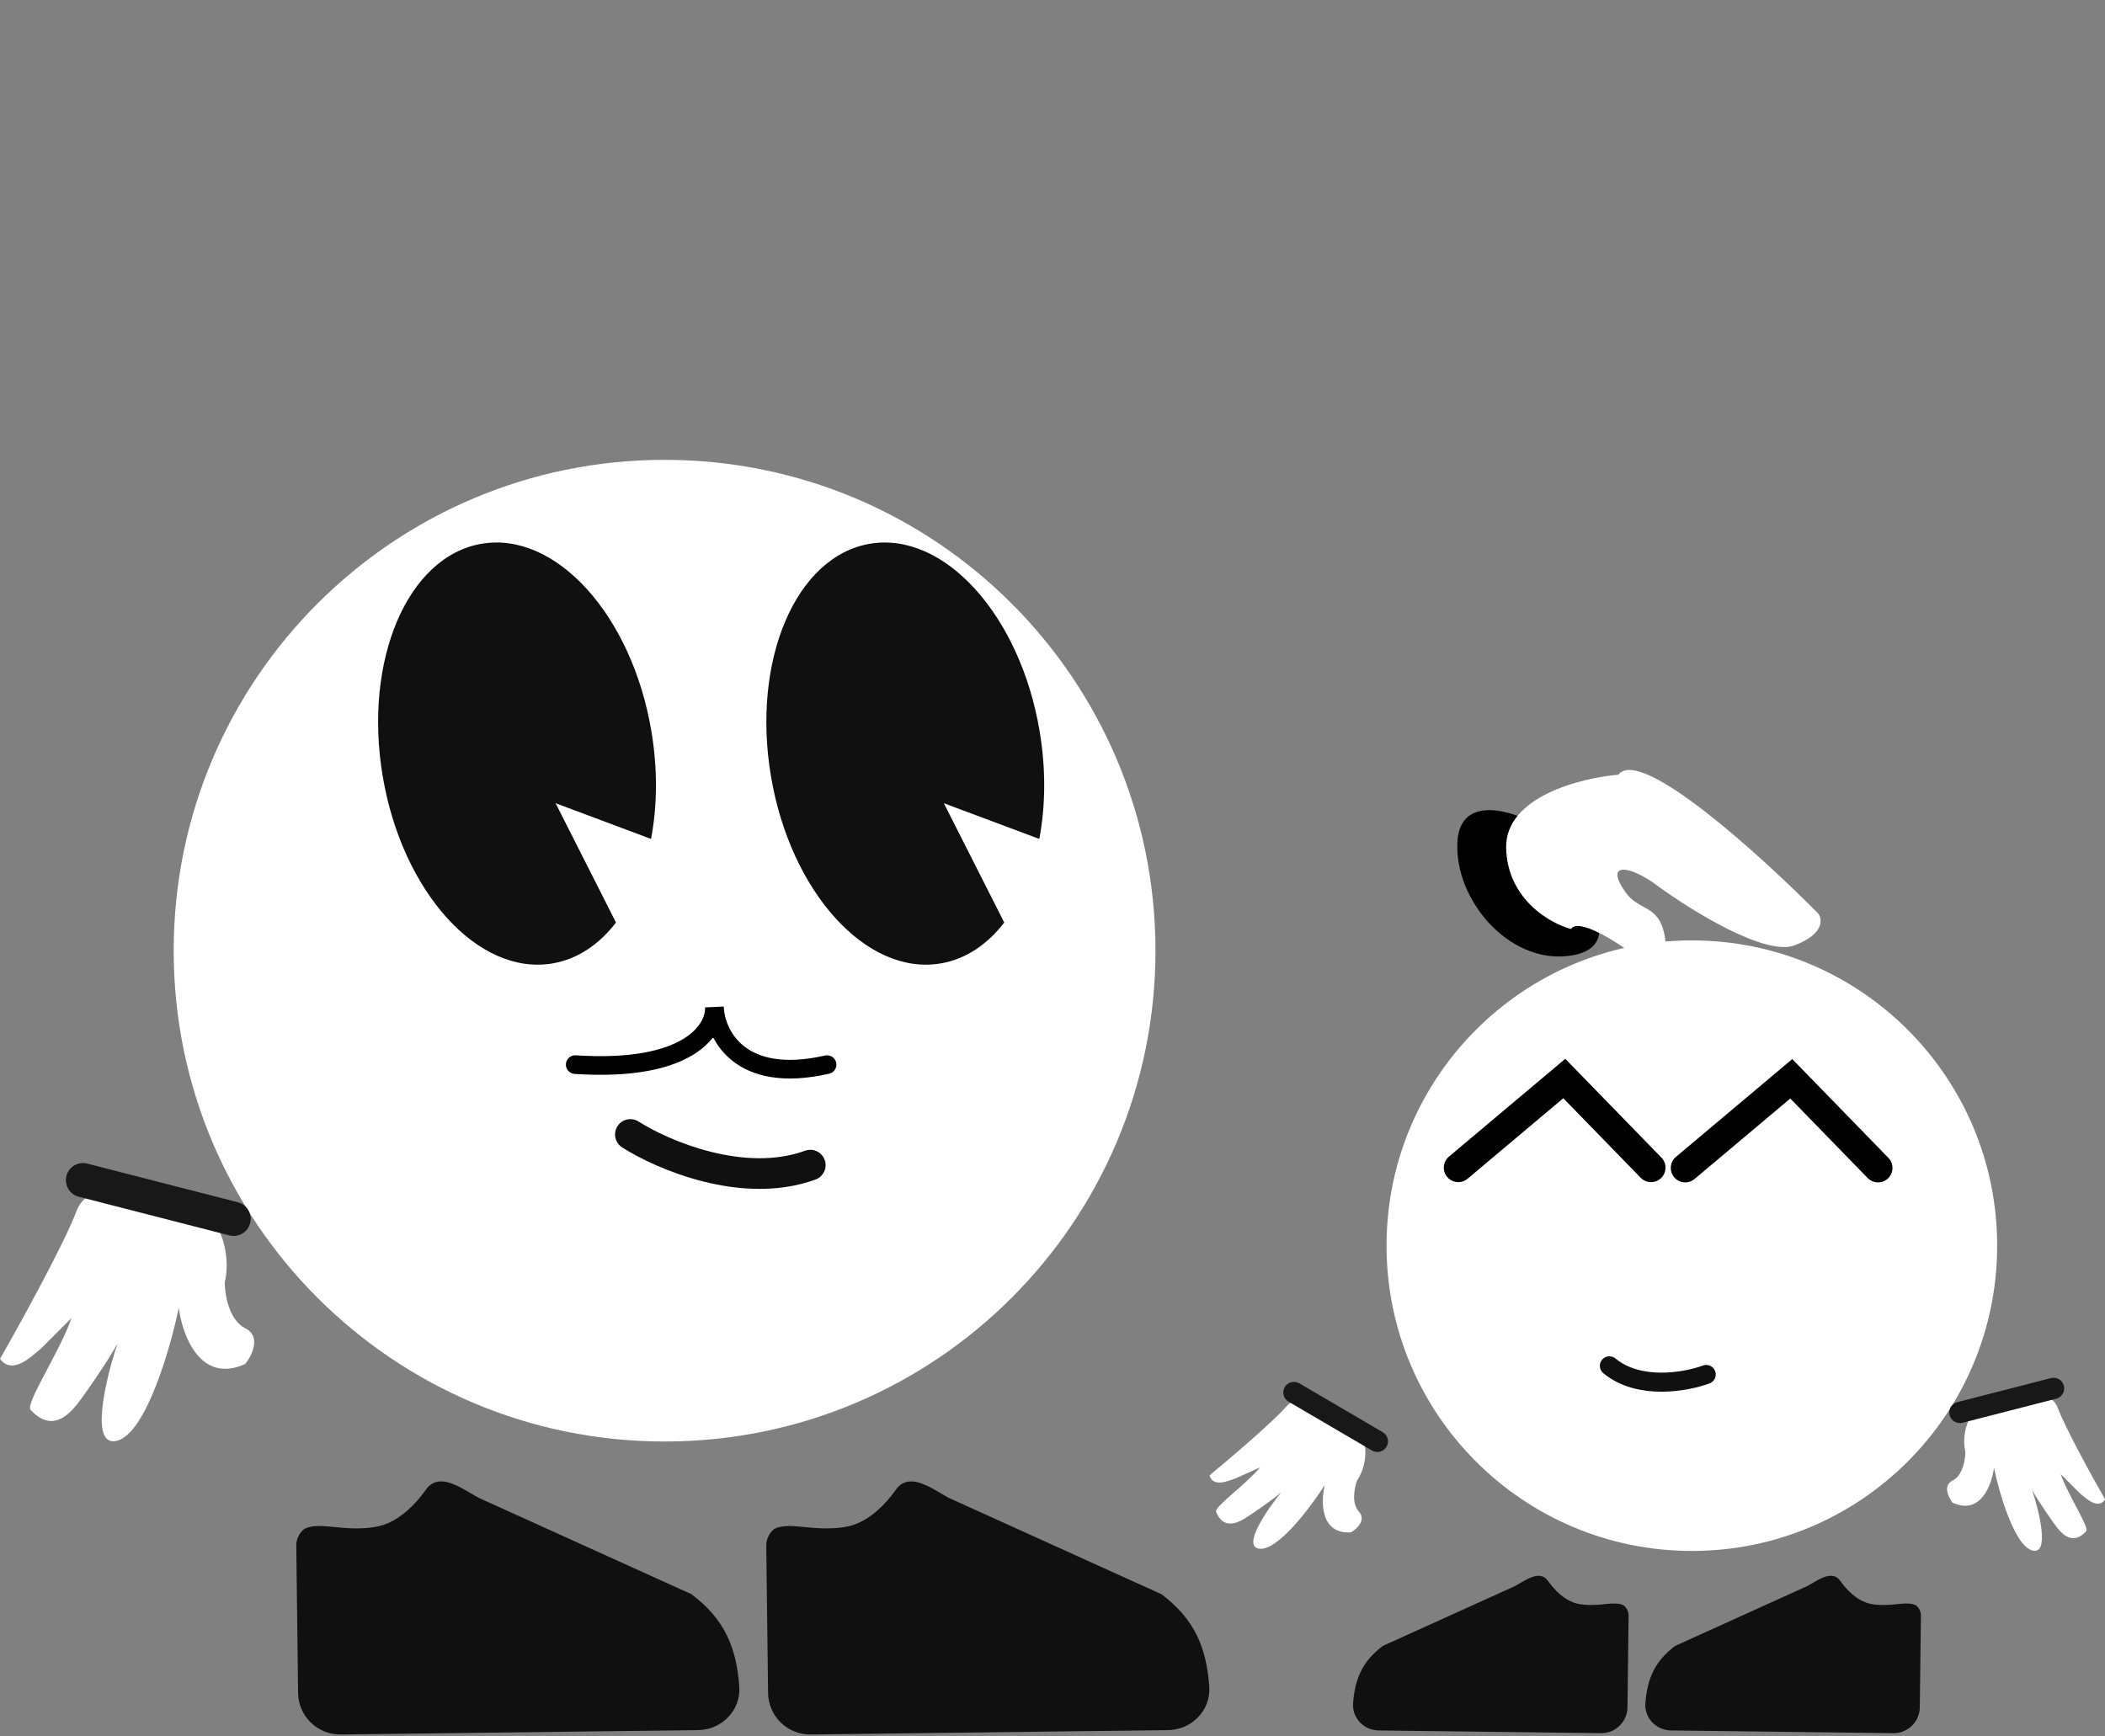 <svg width="394" height="325" viewBox="0 0 394 325" fill="none" xmlns="http://www.w3.org/2000/svg">
<rect x="0" y="0" width="394" height="325" fill="#808080" stroke="none"/>
<g clip-path="url(#clip0_866_1539)">
<circle cx="57.146" cy="57.146" r="57.146" transform="matrix(-1 0 0 1 373.816 176.038)" fill="white"/>
<path d="M319.356 257.294C315.641 258.68 306.817 260.296 301.234 255.676" stroke="#101010" stroke-width="3.568" stroke-linecap="round"/>
<path d="M254.346 282.962C255.788 284.526 253.963 286.209 252.87 286.854C247.133 287.223 247.207 281.103 247.961 277.997C245.347 282.094 239.257 290.215 235.806 289.924C232.355 289.633 237.039 282.76 239.812 279.359C237.927 280.976 233.755 283.814 232.833 284.345C231.392 285.176 228.931 286.258 227.618 283.004C227.247 282.085 233.154 277.925 235.862 274.681L231.26 276.753C229.797 277.258 227.05 278.463 226.39 276.178C230.09 273.129 238.161 266.268 240.845 263.215C243.529 260.162 249.94 263.271 252.81 265.207C257.136 269.901 255.419 275.101 254.019 277.114C253.527 278.412 252.904 281.398 254.346 282.962Z" fill="white"/>
<path d="M259.524 270.822C258.968 271.771 257.748 272.09 256.8 271.534L241.182 262.388C240.234 261.833 239.915 260.613 240.47 259.664C241.026 258.716 242.246 258.397 243.194 258.952L258.812 268.098C259.76 268.654 260.079 269.873 259.524 270.822Z" fill="#181818"/>
<path d="M359.314 301.4C359.469 301.733 359.548 302.097 359.543 302.465L359.334 319.606C359.318 320.905 358.786 322.144 357.856 323.051C356.926 323.958 355.674 324.459 354.375 324.443L312.739 323.93C310.089 323.897 307.755 321.688 307.975 318.814C308.138 316.693 308.522 314.728 309.416 312.903C310.324 311.053 311.678 309.512 313.536 308.11L338.319 296.884C338.594 296.737 338.898 296.556 339.218 296.367C340.93 295.35 343.144 294.036 344.475 295.968C345.657 297.641 347.365 299.336 349.326 300.016C350.582 300.454 352.321 300.51 353.934 300.394C354.294 300.365 354.653 300.333 355.008 300.297C356.443 300.155 357.781 300.026 358.645 300.539C358.929 300.772 359.158 301.066 359.314 301.4Z" fill="#101010"/>
<path d="M304.602 301.4C304.757 301.733 304.836 302.097 304.831 302.465L304.622 319.606C304.606 320.905 304.075 322.144 303.145 323.051C302.215 323.958 300.962 324.459 299.663 324.443L258.027 323.93C255.377 323.897 253.043 321.688 253.263 318.814C253.427 316.693 253.811 314.728 254.704 312.903C255.612 311.053 256.966 309.512 258.825 308.11L283.607 296.884C283.882 296.737 284.186 296.556 284.506 296.367C286.219 295.35 288.432 294.036 289.763 295.968C290.946 297.641 292.654 299.336 294.614 300.016C295.87 300.454 297.609 300.51 299.222 300.394C299.583 300.365 299.941 300.333 300.296 300.297C301.731 300.155 303.069 300.026 303.933 300.539C304.218 300.772 304.446 301.066 304.602 301.4Z" fill="#101010"/>
<path d="M365.49 277.143C363.587 278.095 364.697 280.315 365.49 281.306C370.723 283.685 372.825 277.936 373.221 274.764C374.212 279.522 377.027 289.275 380.357 290.226C383.688 291.178 381.745 283.09 380.357 278.927C381.547 281.108 384.442 285.24 385.115 286.063C386.168 287.352 388.085 289.236 390.467 286.658C391.139 285.931 387.091 279.947 385.71 275.954L389.278 279.522C390.467 280.513 392.608 282.614 394.035 280.711C391.657 276.548 386.542 267.271 385.115 263.465C383.688 259.659 376.591 260.293 373.221 261.086C367.512 263.941 367.274 269.412 367.869 271.791C367.869 273.178 367.393 276.192 365.49 277.143Z" fill="white"/>
<path d="M386.301 259.408C386.028 258.343 384.943 257.702 383.878 257.975L366.348 262.476C365.283 262.749 364.641 263.834 364.915 264.899C365.188 265.964 366.273 266.606 367.338 266.332L384.868 261.832C385.933 261.558 386.574 260.473 386.301 259.408Z" fill="#181818"/>
<path d="M272.778 157.788C273.123 149.196 281.9 151.471 286.246 153.682L297.254 168.648C299.519 171.747 301.868 178.153 293.148 178.985C282.248 180.024 272.348 168.527 272.778 157.788Z" fill="black"/>
<path d="M305.01 178.149C301.901 175.88 295.354 171.854 294.041 173.903C290.099 172.842 282.155 168.329 281.912 158.762C281.668 149.195 295.813 145.617 302.917 145.024C306.992 139.622 329.577 160.124 340.361 171.051C341.148 172.152 341.358 174.876 335.903 176.959C330.448 179.043 316.647 170.487 310.428 165.949C305.201 161.966 300.063 161.16 304.312 167.108C306.817 170.613 310.503 169.247 311.593 175.214C312.682 181.182 307.658 179.657 305.01 178.149Z" fill="white"/>
<path d="M216.274 177.962C216.274 228.706 175.137 269.843 124.392 269.843C73.647 269.843 32.51 228.706 32.51 177.962C32.51 127.217 73.647 86.08 124.392 86.08C175.137 86.08 216.274 127.217 216.274 177.962Z" fill="white"/>
<path fill-rule="evenodd" clip-rule="evenodd" d="M133.055 215.611C127.278 214.162 122.286 211.71 119.534 209.952C118.199 209.099 116.426 209.49 115.573 210.825C114.72 212.16 115.111 213.934 116.446 214.787C119.68 216.853 125.24 219.565 131.66 221.176C138.062 222.782 145.621 223.366 152.648 220.801C154.136 220.258 154.902 218.611 154.358 217.123C153.815 215.634 152.168 214.869 150.68 215.412C145.135 217.436 138.85 217.065 133.055 215.611Z" fill="#101010"/>
<path d="M71.632 145.301C75.284 166.997 89.501 182.69 103.386 180.352C108.076 179.563 112.128 176.818 115.297 172.692L103.992 150.357L121.858 157.045C123.024 150.907 123.119 143.992 121.915 136.837C118.263 115.142 104.046 99.449 90.161 101.786C76.276 104.123 67.98 123.606 71.632 145.301Z" fill="#101010"/>
<path d="M144.302 145.301C147.954 166.997 162.171 182.69 176.056 180.352C180.745 179.563 184.797 176.818 187.967 172.692L176.662 150.357L194.527 157.045C195.694 150.907 195.789 143.992 194.584 136.837C190.932 115.142 176.716 99.449 162.83 101.786C148.945 104.123 140.65 123.606 144.302 145.301Z" fill="#101010"/>
<path d="M55.827 287.641C55.577 288.177 55.451 288.763 55.458 289.354L55.794 316.914C55.82 319.002 56.675 320.995 58.17 322.453C59.665 323.912 61.679 324.716 63.767 324.691L130.712 323.866C134.973 323.814 138.726 320.262 138.372 315.641C138.109 312.23 137.491 309.071 136.055 306.136C134.595 303.161 132.418 300.685 129.429 298.43L89.584 280.38C89.141 280.144 88.652 279.853 88.137 279.549C85.384 277.914 81.825 275.801 79.685 278.908C77.784 281.598 75.038 284.323 71.885 285.416C69.867 286.12 67.071 286.21 64.477 286.023C63.897 285.977 63.321 285.925 62.749 285.868C60.443 285.639 58.291 285.433 56.903 286.257C56.445 286.632 56.077 287.105 55.827 287.641Z" fill="#101010"/>
<path d="M143.795 287.641C143.545 288.177 143.419 288.763 143.426 289.354L143.763 316.914C143.788 319.002 144.643 320.995 146.138 322.453C147.633 323.912 149.647 324.716 151.735 324.691L218.68 323.866C222.941 323.814 226.694 320.262 226.34 315.641C226.077 312.23 225.459 309.071 224.023 306.136C222.563 303.161 220.386 300.685 217.397 298.43L177.552 280.38C177.109 280.144 176.62 279.853 176.105 279.549C173.352 277.914 169.793 275.801 167.653 278.908C165.752 281.598 163.006 284.323 159.853 285.416C157.835 286.12 155.039 286.21 152.445 286.023C151.865 285.977 151.289 285.925 150.718 285.868C148.411 285.639 146.259 285.433 144.871 286.257C144.413 286.632 144.045 287.105 143.795 287.641Z" fill="#101010"/>
<path d="M45.896 248.64C48.956 250.17 47.171 253.74 45.896 255.333C37.482 259.158 34.103 249.915 33.466 244.815C31.872 252.465 27.346 268.146 21.992 269.676C16.637 271.206 19.761 258.202 21.992 251.509C20.08 255.015 15.425 261.658 14.343 262.983C12.65 265.054 9.567 268.083 5.737 263.939C4.656 262.769 11.165 253.148 13.386 246.728L7.649 252.465C5.737 254.059 2.295 257.437 0 254.377C3.825 247.684 12.048 232.768 14.343 226.648C16.637 220.529 28.048 221.549 33.466 222.823C42.645 227.413 43.028 236.21 42.072 240.035C42.072 242.266 42.837 247.11 45.896 248.64Z" fill="white"/>
<path d="M12.435 220.126C12.875 218.413 14.62 217.382 16.332 217.821L44.517 225.057C46.229 225.497 47.261 227.241 46.821 228.954C46.382 230.666 44.637 231.698 42.925 231.258L14.74 224.022C13.028 223.582 11.996 221.838 12.435 220.126Z" fill="#181818"/>
<path fill-rule="evenodd" clip-rule="evenodd" d="M135.464 188.496C135.464 188.471 135.462 188.447 135.461 188.422L131.973 188.578C131.974 188.599 131.975 188.619 131.976 188.64C132.023 189.997 131.243 192.449 127.865 194.499C124.418 196.59 118.26 198.237 107.78 197.55C106.818 197.487 105.987 198.216 105.924 199.178C105.861 200.14 106.59 200.971 107.552 201.034C118.41 201.746 125.381 200.09 129.676 197.484C131.318 196.488 132.567 195.351 133.477 194.168C134.288 195.752 135.469 197.303 137.119 198.602C140.853 201.541 146.664 202.938 155.194 200.994C156.134 200.78 156.723 199.844 156.509 198.904C156.295 197.964 155.359 197.375 154.419 197.59C146.574 199.377 141.944 197.956 139.279 195.858C136.586 193.738 135.567 190.671 135.464 188.496Z" fill="black"/>
<path fill-rule="evenodd" clip-rule="evenodd" d="M292.978 198.203L310.971 216.695C312.013 217.766 311.989 219.479 310.918 220.522C309.847 221.564 308.134 221.54 307.091 220.469L292.609 205.585L274.69 220.653C273.546 221.615 271.839 221.468 270.877 220.324C269.915 219.18 270.063 217.473 271.207 216.511L292.978 198.203Z" fill="black"/>
<path fill-rule="evenodd" clip-rule="evenodd" d="M335.463 198.253L353.455 216.746C354.497 217.817 354.474 219.53 353.403 220.572C352.332 221.615 350.618 221.591 349.576 220.52L335.094 205.635L317.175 220.704C316.031 221.666 314.324 221.518 313.362 220.374C312.4 219.23 312.547 217.523 313.691 216.561L335.463 198.253Z" fill="black"/>
</g>
<defs>
<clipPath id="clip0_866_1539">
<rect width="394" height="324.162" fill="white" transform="translate(0 0.529)"/>
</clipPath>
</defs>
</svg>
